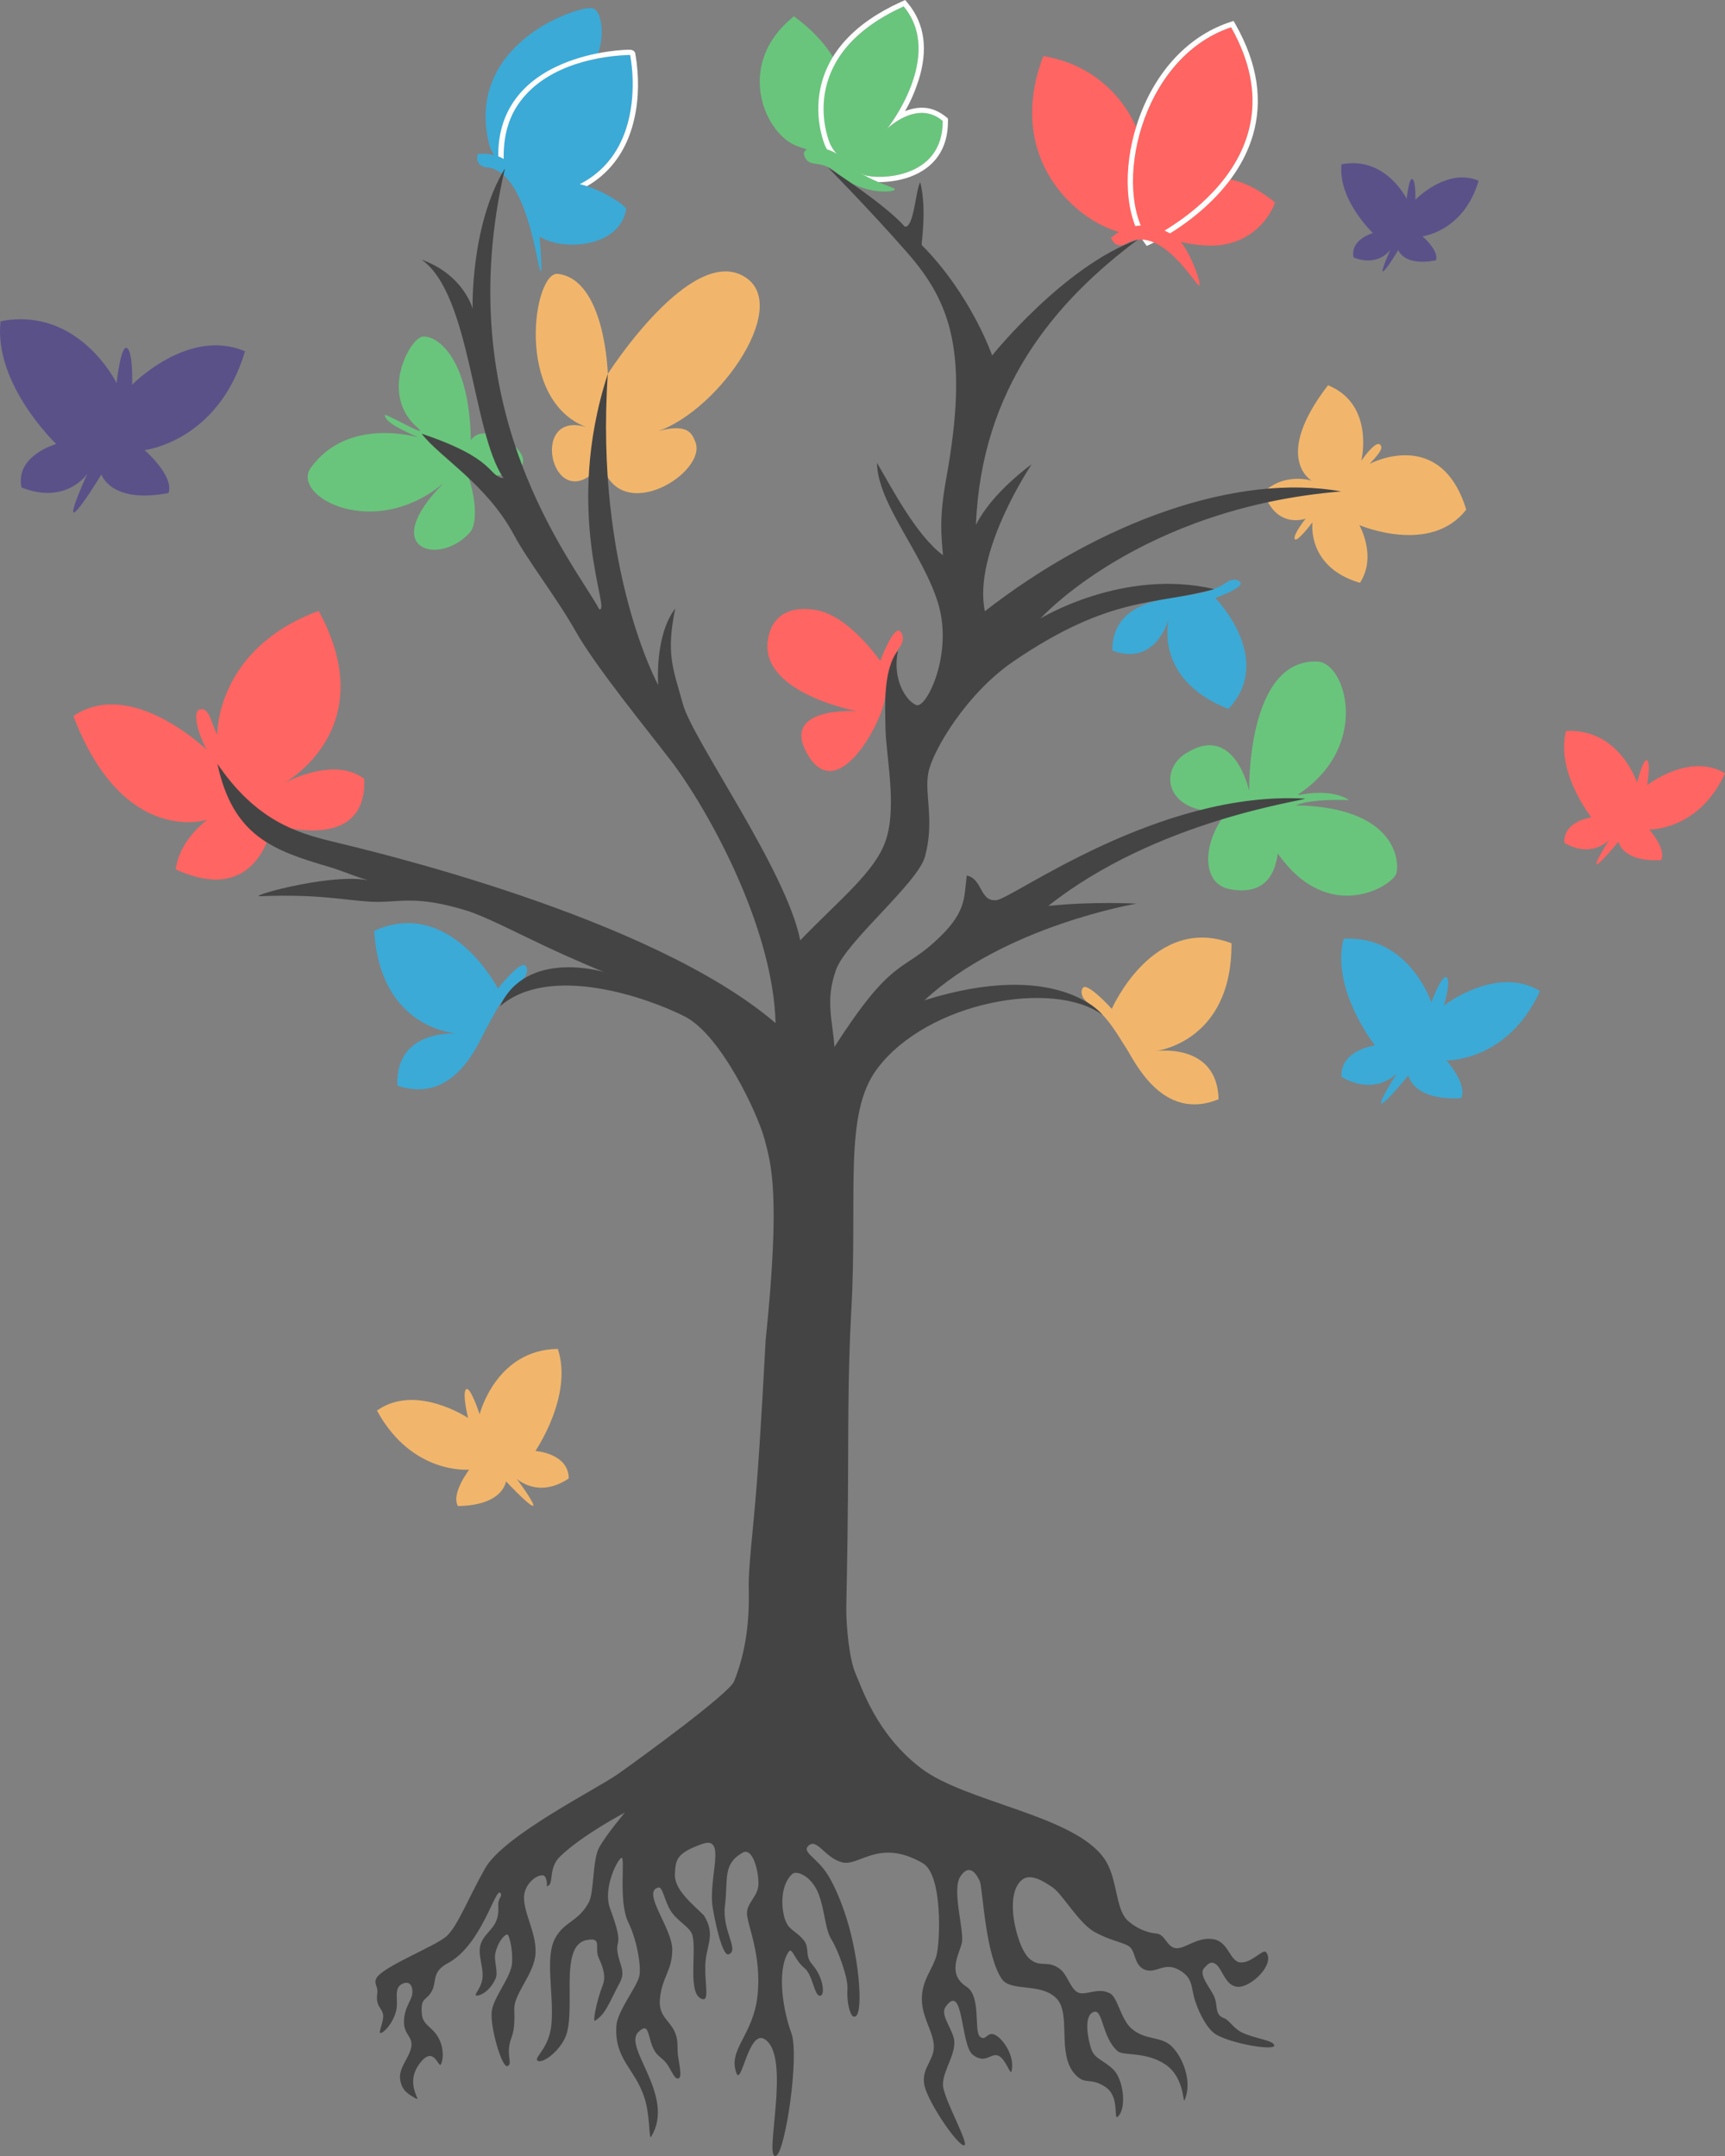 <?xml version="1.0" encoding="UTF-8"?>
<!DOCTYPE svg PUBLIC "-//W3C//DTD SVG 1.1//EN" "http://www.w3.org/Graphics/SVG/1.1/DTD/svg11.dtd">
<svg version="1.1" xmlns="http://www.w3.org/2000/svg" xmlns:xlink="http://www.w3.org/1999/xlink" x="0" y="0" width="400" height="500" viewBox="0, 0, 400, 500">
  <rect x="0" y="0" width="400" height="500" fill="#808080" stroke="none"/>
  <g id="Layer_1">
    <path d="M161.238,102.484 C164.14,109.517 143.754,122.333 139.558,107.567 C128.417,121.543 121.97,94.697 136.019,99.083 C119.157,92.722 123.728,62.855 129.354,63.513 C140.363,64.803 140.942,86.704 140.942,86.704 C140.942,86.704 160.458,56.171 172.883,64.329 C183.753,71.466 165.395,96.798 151.077,100.469 C159.635,97.614 160.498,100.689 161.238,102.484 z" fill="#F1B66C"/>
    <path d="M40.754,201.614 C41.608,194.672 48.098,190.1 48.098,190.1 C48.098,190.1 28.629,196.534 17.016,166.057 C30.507,156.914 48.008,173.995 47.927,173.846 C45.602,169.586 44.7,164.92 46.316,164.505 C48.459,163.954 48.88,167.275 50.334,170.415 C50.414,170.589 49.798,150.589 73.886,141.675 C88.914,169.105 65.859,181.634 65.859,181.634 C65.859,181.634 77.301,175.2 84.474,180.618 C85.157,198.397 63.127,191.116 63.127,191.116 C63.127,191.116 60.223,210.588 40.754,201.614 z" fill="#FF6562"/>
    <g>
      <path d="M113.435,33.522 C107.565,9.771 134.694,1.12 137.391,1.907 C140.088,2.693 140.088,10.243 138.185,13.389 C136.281,16.535 119.464,37.14 118.671,37.926 C117.878,38.713 114.4,37.195 113.435,33.522 z" fill="#3BAAD7"/>
      <path d="M122.478,45.791 C121.526,40.915 119.781,39.814 116.826,37.741 C115.205,13.081 146.117,12.611 146.117,12.76 C146.117,12.76 152.622,43.589 122.478,45.791 z" fill="#3BAAD7"/>
      <path d="M145.763,11.533 C145.892,11.532 146,11.533 146.086,11.537 C146.146,11.54 146.199,11.544 146.254,11.551 C146.317,11.56 146.377,11.57 146.451,11.592 C146.981,11.722 147.299,12.037 147.33,12.593 C147.362,12.747 147.388,12.902 147.415,13.057 C147.487,13.481 147.559,13.967 147.626,14.51 C148.226,19.366 148.044,24.665 146.518,29.687 C145.149,34.195 142.785,38.038 139.267,40.979 C135.164,44.409 129.635,46.483 122.568,46.999 L121.485,47.079 L121.278,46.021 C120.651,42.809 119.791,41.439 117.751,39.896 C117.363,39.602 117.309,39.564 116.12,38.73 L115.643,38.396 L115.606,37.819 C115.207,31.754 116.671,26.72 119.743,22.683 C122.332,19.28 125.971,16.698 130.384,14.832 C133.793,13.391 137.477,12.453 141.139,11.933 C142.448,11.746 143.673,11.627 144.724,11.569 C145.129,11.546 145.487,11.534 145.763,11.533 z M145.92,12.745 C136.586,13.076 125.773,16.079 120.231,24.085 C117.422,28.142 116.603,32.903 116.826,37.741 C119.781,39.814 121.526,40.915 122.478,45.791 C152.622,43.589 146.117,12.76 146.117,12.76 C146.039,12.737 146.102,12.754 145.92,12.745 z" fill="#FEFEFE"/>
      <path d="M123.098,52.617 C123.43,49.723 123.113,48.307 122.092,44.837 C131.01,37.783 143.933,46.68 145.165,48.307 C145.261,48.433 144.713,55.594 134.536,56.644 C129.23,57.191 124.152,55.347 123.098,52.617 z" fill="#3BAAD7"/>
      <path d="M110.738,35.724 C119.464,34.78 122.002,43.274 123.43,45.791 C124.858,48.307 125.969,63.424 125.334,62.944 C124.699,62.463 122.161,39.027 112.606,38.819 C109.786,38.083 110.897,35.724 110.738,35.724 z" fill="#3BAAD7"/>
    </g>
    <path d="M284.657,188.132 C270.573,189.366 268.353,179.018 274.845,174.806 C286.338,167.35 289.662,183.463 289.662,183.463 C289.662,183.463 289.014,152.662 305.568,153.424 C312.026,153.721 317.989,172.973 301.016,184.245 C301.016,184.245 301.016,184.245 301.016,184.245 C301.016,184.245 301.016,184.245 301.016,184.245 C301.016,184.245 301.016,184.245 301.016,184.245 C301.016,184.245 301.016,184.245 301.016,184.245 C301.016,184.245 301.016,184.245 301.016,184.245 C301.016,184.245 301.079,184.377 301.079,184.377 C309.526,182.751 312.791,185.555 312.791,185.555 C312.791,185.555 304.534,185.1 300.433,186.765 C323.774,187.175 324.593,199.788 323.774,202.582 C322.954,205.377 308.091,214.769 296.282,197.91 C295.235,206.505 289.451,207.117 284.92,206.149 C278.445,204.765 278.804,195.051 284.657,188.132 z" fill="#69C57C"/>
    <path d="M285.56,218.75 C267.426,211.92 257.805,233.973 257.805,233.973 C257.805,233.973 253.564,229.224 251.646,228.881 C250.7,228.711 250.066,231.131 252.482,232.665 C256.765,235.382 259.21,240.139 261.111,243.01 C263.019,245.891 269.452,260.298 282.573,254.933 C282.246,241.571 267.84,243.774 267.84,243.774 C267.84,243.774 285.713,241.895 285.56,218.75 z" fill="#F1B66C"/>
    <path d="M86.777,215.869 C104.424,207.881 115.476,229.264 115.476,229.264 C115.476,229.264 119.395,224.251 121.286,223.784 C122.219,223.554 123.011,225.928 120.701,227.614 C116.606,230.603 114.479,235.508 112.771,238.496 C111.057,241.494 105.586,256.286 92.139,251.782 C91.587,238.427 106.107,239.693 106.107,239.693 C106.107,239.693 88.149,238.974 86.777,215.869 z" fill="#3BAAD7"/>
    <path d="M326.58,249.398 C326.58,249.398 321.494,255.642 320.404,255.882 C319.314,256.122 323.916,248.918 323.916,248.918 C323.916,248.918 319.072,254.321 311.079,249.759 C310.716,243.515 318.83,242.435 318.83,242.435 C318.83,242.435 308.536,229.468 311.564,217.702 C326.822,216.862 331.908,232.47 331.908,232.47 L331.908,232.47 C331.908,232.47 334.362,225.819 335.452,226.66 C336.542,227.5 334.815,233.19 334.815,233.19 C334.815,233.19 347.046,223.705 357.097,229.828 C349.589,246.277 335.42,245.917 335.42,245.917 C335.42,245.917 340.385,251.56 338.811,254.681 C327.549,255.281 326.58,249.398 326.58,249.398 z" fill="#3BAAD7"/>
    <path d="M117.325,343.53 C117.325,343.53 122.505,349.063 123.543,349.218 C124.582,349.373 119.793,342.909 119.793,342.909 C119.793,342.909 124.691,347.668 131.894,342.874 C131.828,336.992 124.143,336.498 124.143,336.498 C124.143,336.498 132.957,323.67 129.349,312.823 C114.975,313.013 111.22,327.986 111.22,327.986 L111.22,327.986 C111.22,327.986 109.046,321.342 108.078,322.201 C107.11,323.059 108.54,328.848 108.54,328.848 C108.54,328.848 96.444,320.731 87.411,327.122 C95.529,342.076 108.802,340.829 108.802,340.829 C108.802,340.829 104.511,346.443 106.192,349.271 C116.799,349.113 117.325,343.53 117.325,343.53 z" fill="#F1B66C"/>
    <path d="M375.29,195.189 C375.29,195.189 371.172,200.244 370.29,200.438 C369.407,200.633 373.133,194.8 373.133,194.8 C373.133,194.8 369.211,199.175 362.74,195.481 C362.445,190.425 369.015,189.55 369.015,189.55 C369.015,189.55 360.68,179.051 363.132,169.524 C375.487,168.844 379.605,181.482 379.605,181.482 L379.605,181.482 C379.605,181.482 381.076,175.649 381.958,176.329 C382.841,177.01 381.958,182.065 381.958,182.065 C381.958,182.065 391.862,174.385 400,179.343 C393.921,192.661 382.448,192.37 382.448,192.37 C382.448,192.37 386.469,196.939 385.194,199.466 C376.075,199.952 375.29,195.189 375.29,195.189 z" fill="#FF6562"/>
    <path d="M284.837,164.416 C295.755,152.831 281.787,138.668 281.787,138.668 C281.787,138.668 286.765,136.942 287.628,135.599 C288.054,134.936 286.39,133.701 284.455,135.05 C281.027,137.441 276.603,137.806 273.8,138.348 C270.987,138.892 257.891,139.261 257.924,150.861 C268.309,154.785 271.111,143.2 271.111,143.2 C271.111,143.2 266.978,157.306 284.837,164.416 z" fill="#3BAAD7"/>
    <path d="M177.982,149.041 C178.405,144.246 181.555,140.149 189.291,141.488 C196.972,142.818 204.107,153.282 204.107,153.282 C204.107,153.282 206.316,147.33 207.977,146.319 C208.796,145.82 210.274,147.846 208.585,150.145 C205.593,154.22 205.789,159.793 204.964,163.129 C203.388,169.498 193.708,186.675 187.067,174.623 C181.079,163.756 198.66,164.914 198.66,164.914 C198.66,164.914 176.936,160.897 177.982,149.041 z" fill="#FF6562"/>
    <path d="M302.766,120.275 C302.766,120.275 299.782,123.979 300.228,124.994 C300.674,126.009 304.353,121.114 304.353,121.114 C304.353,121.114 302.872,131.496 315.352,135.166 C319.372,128.979 315.196,121.771 315.196,121.771 C315.196,121.771 331.746,128.874 339.996,118.178 C334.041,98.754 317.574,107.587 317.574,107.587 C320.367,104.678 320.727,103.721 319.968,103.082 C318.873,102.159 315.67,106.853 315.67,106.853 C315.67,106.853 318.859,93.79 307.949,89.342 C294.94,106.224 304.141,111.467 304.141,111.467 C304.141,111.467 298.007,109.475 293.036,114.089 C295.891,122.897 302.766,120.275 302.766,120.275 z" fill="#F1B66C"/>
    <g>
      <path d="M265.253,54.346 C255.051,56.051 231.524,40.094 241.933,13.005 C260.633,16.082 266.453,33.878 264.549,37.024 z" fill="#FF6562"/>
      <path d="M268.654,52.602 C276.041,37.954 286.36,39.465 295.624,46.906 C295.747,47.005 292.757,55.826 282.58,56.876 C277.275,57.423 267.335,55.217 268.654,52.602 z" fill="#FF6562"/>
      <path d="M266.308,55.509 C257.866,43.999 264.301,13.404 285.474,6.322 C303.598,38.419 266.308,55.509 266.308,55.509 z" fill="#FF6562"/>
      <path d="M286.045,4.852 L286.541,5.73 C291.709,14.884 292.839,23.456 290.524,31.362 C288.659,37.729 284.666,43.357 279.194,48.249 C276.494,50.664 273.605,52.743 270.715,54.487 C269.703,55.099 268.761,55.625 267.914,56.066 C267.615,56.221 267.349,56.355 267.119,56.467 C266.977,56.536 266.877,56.584 266.821,56.609 L265.91,57.027 L265.32,56.222 C260.878,50.167 260.28,39.298 263.62,28.888 C267.271,17.511 274.882,8.585 285.083,5.173 L286.045,4.852 z M285.474,6.322 C264.301,13.404 257.865,43.999 266.308,55.509 C266.308,55.509 303.598,38.419 285.474,6.322 z" fill="#FEFEFE"/>
      <path d="M257.599,55.154 C264.256,49.483 271.384,53.682 273.461,55.741 C275.924,58.183 278.832,66.246 278.035,66.206 C277.237,66.166 268.903,51.473 260.905,56.659 C258.16,57.634 257.73,55.066 257.599,55.154 z" fill="#FF6562"/>
    </g>
    <g>
      <path d="M184.097,3.787 C199.856,15.195 196.927,29.301 196.927,29.301 C196.927,29.301 194.866,38.319 184.258,33.624 C177.11,30.461 170.433,14.679 184.097,3.787 z" fill="#69C57C"/>
      <path d="M192.423,33.238 C191.38,30.663 185.238,12.493 209.55,1.489 C219.117,13.006 205.754,29.817 205.754,29.817 C205.754,29.817 212.706,22.995 218.598,28.049 C218.679,41.75 203.358,41.631 200.526,40.611 C197.606,39.56 193.467,35.813 192.423,33.238 z" fill="#69C57C"/>
      <path d="M209.897,0 L210.494,0.719 C214.586,5.644 215.131,11.763 213.051,18.467 C212.238,20.992 211.21,23.469 209.87,25.767 C213.45,24.425 216.389,24.731 219.398,27.132 L219.818,27.492 L219.821,28.042 C219.86,34.667 216.548,38.949 211.085,40.985 C207.283,42.402 202.361,42.561 200.109,41.75 C196.861,40.581 192.462,36.586 191.289,33.69 C190.799,32.48 190.325,30.836 190.032,28.92 C189.603,26.12 189.638,23.203 190.284,20.266 C192.038,12.293 197.955,5.405 209.043,0.387 L209.897,0 z M209.55,1.489 C185.238,12.493 191.38,30.663 192.423,33.238 C193.467,35.813 197.606,39.56 200.526,40.611 C203.358,41.631 218.679,41.75 218.598,28.049 C212.706,22.995 205.754,29.817 205.754,29.817 C205.754,29.817 219.117,13.006 209.55,1.489 z" fill="#FEFEFE"/>
      <path d="M186.955,36.983 C188.147,38.689 190.729,37.098 194.196,40.21 C200.066,45.479 207.819,44.587 207.508,43.858 C207.296,43.36 200.144,41.606 196.325,37.605 C194.553,35.748 192.643,34.452 189.498,34.305 C186.585,34.169 185.763,35.277 186.955,36.983 z" fill="#69C57C"/>
    </g>
    <path d="M324.244,57.986 C324.244,57.986 321.43,62.669 320.721,62.934 C320.011,63.199 322.407,57.917 322.407,57.917 C322.407,57.917 319.674,62.012 313.857,59.706 C313.008,55.543 318.358,54.043 318.358,54.043 C318.358,54.043 310.18,46.306 311.075,38.106 C321.252,36.087 326.185,46.096 326.185,46.096 L326.185,46.096 C326.185,46.096 326.708,41.08 327.523,41.541 C328.337,42.002 328.209,46.304 328.209,46.304 C328.209,46.304 335.513,38.761 342.865,41.92 C339.412,53.694 329.851,54.803 329.851,54.803 C329.851,54.803 333.736,58.123 332.98,60.372 C325.466,61.849 324.244,57.986 324.244,57.986 z" fill="#5B5189"/>
    <path d="M108.503,110.303 C110.161,114.717 110.9,121.258 108.989,123.442 C102.039,131.385 87.398,127.655 102.841,112.065 C86.54,125.626 67.353,114.983 72.084,108.463 C80.802,96.446 97.042,101.46 97.042,101.46 C90.68,98.655 89.526,97.494 89.203,96.302 C88.989,95.516 100.15,102.091 96.818,99.195 C87.908,91.449 94.982,78.711 97.853,78.103 C100.723,77.495 108.839,82.148 109.191,102.163 C112.994,95.334 134.866,111.987 108.503,110.303 z" fill="#69C57C"/>
    <path d="M87.422,458.548 C89.334,455.84 100.939,451.343 103.52,449.053 C106.101,446.763 108.556,440.235 112.486,433.295 C116.833,425.618 138.348,414.92 143.349,411.38 C148.35,407.84 169.107,392.75 170.235,389.905 C172.476,384.248 173.889,377.535 173.618,368.04 C173.498,363.843 174.675,354.502 175.465,344.361 C176.462,331.558 177.169,317.48 177.533,310.866 C181.051,276.865 178.794,269.917 177.286,264.198 C175.778,258.479 167.252,240.026 158.742,235.712 C150.232,231.398 127.587,223.364 115.944,233.357 C122.092,219.987 139.995,225.409 139.995,225.409 C139.995,225.409 139.995,225.409 139.995,225.409 C139.995,225.409 133.632,222.814 126.603,219.512 C119.796,216.315 112.385,212.439 108.019,211.119 C95.837,207.434 92.596,209.439 86.107,209.118 C79.947,208.812 74.134,207.295 60.32,207.843 C56.955,207.977 79.111,201.702 86.957,204.568 C83.144,203.681 80.027,202.138 76.204,201.01 C63.262,197.189 54.017,193.906 50.409,177.135 C59.311,190.181 68.58,193.103 77.046,195.151 C85.512,197.198 150.988,212.521 179.845,237.272 C179.258,214.726 163.938,187.333 155.503,176.32 C150.536,169.834 138.143,154.64 133.624,146.632 C129.105,138.623 122.447,130.146 119.213,124.112 C112.875,112.286 102.204,106.262 97.754,100.572 C115.296,106.44 113.071,110.451 116.75,110.885 C109.463,100.205 109.219,68.309 97.754,60.21 C107.584,63.766 109.59,71.59 109.59,71.59 C109.59,71.59 109.043,52.268 117.089,39.051 C103.928,95.573 132.86,130.167 138.953,141.283 C141.878,142.249 130.423,119.052 140.942,86.704 C137.893,132.044 152.633,158.893 152.633,158.893 C152.633,158.893 151.702,147.514 156.578,141.112 C154.392,151.781 156.074,154.981 158.372,163.338 C160.669,171.695 182.339,201.78 185.567,218.071 C194.663,208.616 202.943,202.195 205.405,194.872 C208.079,186.918 205.402,175.131 205.322,168.673 C205.266,164.104 204.712,155.14 208.245,150.869 C206.78,157.532 210.153,162.627 212.484,163.516 C214.816,164.405 221.116,151.603 217.518,139.868 C213.919,128.133 203.541,116.931 203.35,107.329 C206.921,113.371 212.414,124.075 218.664,128.77 C218.285,124.263 217.717,120.319 219.422,110.93 C224.689,81.919 220.558,70.18 210.33,58.537 C201.157,48.094 191.957,38.819 191.957,38.819 C191.957,38.819 205.131,47.23 209.806,52.565 C211.946,52.92 212.305,44.03 213.393,42.252 C214.995,48.653 213.562,56.653 213.74,56.832 C225.218,68.389 230.06,82.436 230.06,82.436 C230.06,82.436 246.745,61.613 263.871,55.555 C244.733,69.877 227.567,89.897 226.305,121.732 C230.101,114.112 239.218,107.685 239.218,107.685 C239.218,107.685 225.502,128.074 228.376,141.752 C255.105,120.951 286.798,109.628 311.006,113.97 C264.375,117.786 241.279,143.424 241.279,143.424 C241.279,143.424 260.466,131.655 281.547,136.623 C267.872,140.425 257.586,137.977 235.002,153.381 C224.093,160.822 216.256,174.117 215.275,179.163 C214.294,184.209 216.77,190.177 214.497,198.627 C212.839,204.793 196.276,218.252 193.878,224.876 C191.299,231.997 193.087,236.619 193.49,242.799 C206.595,222.372 208.997,225.399 216.584,218.56 C224.172,211.722 223.482,208.53 224.172,203.059 C227.851,203.743 227.161,209.214 231.07,208.758 C234.978,208.302 268.623,183.315 302.614,185.209 C302.347,185.735 268.183,190.193 243.073,210.102 C253.237,208.999 263.552,209.564 263.552,209.564 C263.552,209.564 232.975,214.698 214.378,231.972 C245.477,222.249 255.627,235.35 255.627,235.35 C244.328,227.093 215.178,232.225 203.438,247.797 C195.489,258.339 198.925,276.987 197.394,304.089 C196.569,318.693 196.724,333.863 196.632,346.223 C196.523,360.792 196.249,371.456 196.237,372.687 C196.193,376.9 196.891,384.728 198.41,388.165 C199.928,391.602 203.267,402.194 213.557,410.062 C223.847,417.93 248.881,420.952 255.942,430.871 C259.266,435.343 258.463,442.75 261.604,445.497 C262.911,446.641 265.153,448.135 268.255,448.428 C270.195,448.611 270.619,451.717 272.782,451.817 C274.944,451.917 277.585,449.161 281.28,449.71 C284.975,450.26 285.127,455.022 287.73,455.114 C290.333,455.206 292.865,451.892 293.566,452.733 C295.783,455.389 290.231,460.846 287.119,460.771 C284.236,460.701 283.54,456.909 282.112,455.663 C280.777,454.5 279.979,455.638 279.248,456.396 C277.735,457.967 280.898,461.25 281.65,463.265 C282.402,465.28 281.65,467.295 283.859,468.044 C285.025,468.439 286,470.427 288.116,471.416 C291.112,472.816 295.229,473.156 295.474,474.307 C295.785,475.771 284.793,473.824 281.65,471.599 C280.062,470.476 278.313,467.524 277.174,464.165 C276.058,460.872 276.846,458.686 273.243,456.762 C269.875,454.964 267.978,457.848 265.391,456.762 C262.805,455.677 263.446,452.291 261.647,451.275 C259.849,450.26 257.453,450.059 253.807,448.042 C250.161,446.024 246.411,439.323 244.123,437.74 C241.835,436.156 238.76,434.259 236.787,436.123 C234.815,437.987 234.722,441.408 234.953,444.002 C235.184,446.596 236.592,452.711 239.029,454.508 C241.466,456.305 242.912,454.529 245.715,456.579 C247.5,457.885 248.117,460.975 249.78,461.983 C251.493,463.021 254.48,460.83 257.164,462.185 C257.164,462.185 257.164,462.185 257.164,462.185 C259.094,462.748 259.783,468.161 262.338,470.41 C265.59,473.273 269.179,472.149 271.632,474.509 C274.297,477.071 276.556,482.803 274.689,487.034 C274.258,488.012 274.743,481.782 270.206,478.751 C265.669,475.721 260.472,476.821 259.19,475.708 C255.373,472.397 255.828,465.598 253.497,466.629 C251.165,467.661 252.334,473.172 253.089,475.317 C253.844,477.461 255.964,477.795 258.183,479.963 C260.403,482.132 261.289,488.48 259.406,490.671 C257.904,492.419 259.963,486.425 256.349,484.004 C252.736,481.582 251.72,483.78 249.217,480.973 C245.003,476.246 248.47,467.036 244.976,463.448 C241.36,459.735 234.38,461.991 232.304,458.952 C228.443,453.302 227.88,437.88 227.21,436.325 C226.54,434.771 224.885,431.952 222.727,435.113 C220.569,438.275 223.737,447.94 223.006,450.719 C222.275,453.498 219.594,457.847 224.153,460.771 C227.545,462.946 225.808,471.019 227.21,472.286 C228.612,473.553 228.837,471.057 230.674,471.882 C232.511,472.708 235.436,476.815 234.546,480.367 C234.307,481.32 233.239,477.662 231.658,476.815 C229.826,475.834 228.612,478.869 225.58,476.529 C222.701,474.307 223.494,459.418 219.263,465.417 C217.843,467.431 221.3,470.895 221.301,473.7 C221.301,476.939 218.684,480.315 218.651,483.398 C218.619,486.481 225.053,497.604 223.542,497.54 C222.031,497.475 216.017,488.738 214.576,484.408 C213.136,480.078 216.494,478.137 216.548,474.762 C216.601,471.386 213.777,468.022 213.761,463.599 C213.745,459.176 216.292,456.724 217.157,453.498 C218.022,450.271 218.619,434.771 213.965,432.083 C203.772,426.196 199.235,432.978 195.218,431.881 C191.201,430.784 189.427,426.187 187.474,428.042 C185.844,429.591 189.403,430.663 192.025,434.911 C193.639,437.526 195.202,441.37 196.304,444.878 C199.477,454.974 200.391,468.682 197.867,467.64 C197.123,467.333 196.304,464.475 196.508,461.175 C196.663,458.661 194.346,452.278 192.84,449.861 C191.414,447.572 191.45,444.53 190.191,440.299 C188.629,435.046 184.714,433.696 183.738,434.574 C181.497,436.595 180.954,440.626 181.769,444.204 C182.584,447.783 184.333,447.405 186.455,450.063 C187.746,451.679 186.611,453.621 188.267,455.475 C191.142,458.693 191.428,463.325 189.92,462.791 C188.797,462.394 188.351,457.919 186.595,456.472 C184.005,454.339 183.719,451.204 182.749,452.823 C180.114,457.221 181.565,466.204 183.498,471.473 C185.432,476.742 182.082,499.181 179.935,499.964 C176.932,501.059 183.674,476.81 177.286,472.892 C173.597,470.63 171.914,483.903 170.765,480.771 C168.735,475.237 174.644,472.103 175.656,462.791 C176.667,453.479 173.254,446.366 173.21,443.8 C173.166,441.235 175.714,439.885 175.859,437.134 C176.005,434.382 174.647,428.264 172.191,429.659 C167.501,432.322 168.865,435.816 168.105,441.969 C167.391,447.764 171.514,452.266 168.969,453.228 C167.52,453.776 165.828,445.843 165.263,442.386 C164.156,435.606 168.639,425.544 162.818,427.638 C156.997,429.732 156.622,431.12 156.501,434.709 C156.38,438.298 160.567,441.545 163.225,444.204 C163.225,444.204 160.32,439.587 163.225,444.204 C166.131,448.822 163.596,451.265 163.539,456.042 C163.485,460.487 164.493,464.115 162.818,463.599 C159.342,462.528 161.564,452.796 160.576,448.851 C160.098,446.942 157.174,445.626 155.639,443.316 C154.004,440.852 153.737,437.46 152.629,437.74 C148.715,438.729 155.901,447.2 155.886,452.126 C155.871,457.052 153.574,458.382 153.037,463.397 C152.554,467.912 155.588,468.438 156.75,471.95 C157.302,473.619 156.983,475.328 157.231,476.854 C157.743,480.008 158.256,482.379 156.908,481.984 C156.259,481.793 155.404,479.603 154.525,478.482 C153.519,477.198 152.481,476.897 151.69,475.456 C150.07,472.51 150.702,468.604 147.987,471.296 C144.425,474.827 156.75,486.103 150.999,495.519 C150.445,496.427 150.807,490.822 149.468,486.592 C147.293,479.719 142.432,477.659 142.926,469.827 C143.143,466.384 147.69,460.794 148.234,458.324 C148.777,455.855 147.572,449.612 145.701,445.821 C143.296,440.948 145.092,430.338 144.071,430.871 C143.05,431.403 139.785,438.045 141.445,442.539 C145.085,452.389 142.277,449.202 143.42,453.839 C143.914,455.846 144.955,457.462 143.79,459.671 C140.951,465.055 140.458,467.013 137.958,468.65 C137.452,468.981 138.185,464.464 139.792,460.299 C140.675,458.01 139.485,455.566 138.773,453.902 C137.822,451.679 139.75,449.183 136.014,449.924 C129.312,451.253 133.95,467.034 130.894,472.892 C129.004,476.513 125.324,478.751 124.577,477.808 C123.921,476.981 127.506,474.914 127.905,469.054 C128.391,461.92 126.343,453.969 128.72,449.525 C130.855,445.534 134.086,445.753 136.531,441.174 C137.812,438.775 137.346,431.409 138.909,428.514 C140.471,425.618 144.886,420.365 144.886,420.365 C144.886,420.365 135.192,425.442 129.943,430.467 C126.912,433.367 128.652,436.999 126.818,437.47 C126.886,436.325 126.616,434.973 125.867,434.911 C124.427,434.793 122.035,436.651 121.588,439.221 C120.909,443.127 124.848,448.582 124.101,453.767 C123.499,457.944 119.618,462.05 119.278,465.35 C119.157,466.529 119.634,469.804 118.599,472.556 C117.105,476.529 119.075,478.684 117.648,479.155 C116.345,479.586 113.505,469.66 114.048,466.293 C114.592,462.926 118.531,458.481 118.735,455.249 C118.939,452.016 118.124,449.188 117.784,448.716 C117.445,448.245 115.593,449.836 114.863,452.959 C114.46,454.685 115.591,457.319 114.931,458.818 C113.534,461.993 111.091,462.936 110.448,462.791 C109.773,462.639 111.612,461.138 111.875,458.75 C112.193,455.855 110.448,453.026 111.671,450.333 C112.924,447.573 115.882,446.898 115.543,441.982 C115.42,440.207 116.546,439.837 116.086,439.086 C114.931,437.201 111.875,451.006 103.792,455.316 C100.073,457.299 101.283,459.536 100.192,461.646 C98.895,464.153 97.475,462.993 97.814,467.034 C98.058,469.932 100.582,470.011 101.958,473.162 C103.135,475.856 102.569,478.212 102.23,478.751 C101.636,479.693 100.605,473.955 97.172,478.745 C93.757,483.509 98.018,487.573 96.388,486.63 C94.758,485.687 93.196,484.947 92.788,482.253 C92.381,479.559 94.962,477.202 95.369,474.711 C95.777,472.219 93.603,471.882 93.671,468.784 C93.739,465.687 95.301,464.07 95.573,462.589 C95.845,461.107 95.301,459.289 93.535,459.963 C90.983,460.936 92.545,463.836 91.837,466.427 C91.039,469.35 88.993,471.442 88.237,471.478 C88.237,471.478 88.237,471.478 88.237,471.478 C87.627,471.507 89.027,468.78 88.848,467.303 C88.645,465.619 87.015,465.417 87.493,462.169 C87.716,460.655 86.471,459.895 87.422,458.548 z" fill="#444444"/>
    <path d="M23.51,110.034 C23.51,110.034 18.464,118.37 17.197,118.839 C15.93,119.309 20.232,109.901 20.232,109.901 C20.232,109.901 15.335,117.188 4.973,113.044 C3.481,105.614 13.032,102.968 13.032,102.968 C13.032,102.968 -1.512,89.123 0.129,74.503 C18.294,70.957 27.037,88.837 27.037,88.837 L27.037,88.837 C27.037,88.837 27.997,79.892 29.447,80.719 C30.897,81.546 30.646,89.217 30.646,89.217 C30.646,89.217 43.715,75.803 56.811,81.477 C50.586,102.461 33.526,104.386 33.526,104.386 C33.526,104.386 40.438,110.33 39.078,114.337 C25.668,116.931 23.51,110.034 23.51,110.034 z" fill="#5B5189"/>
  </g>
</svg>

